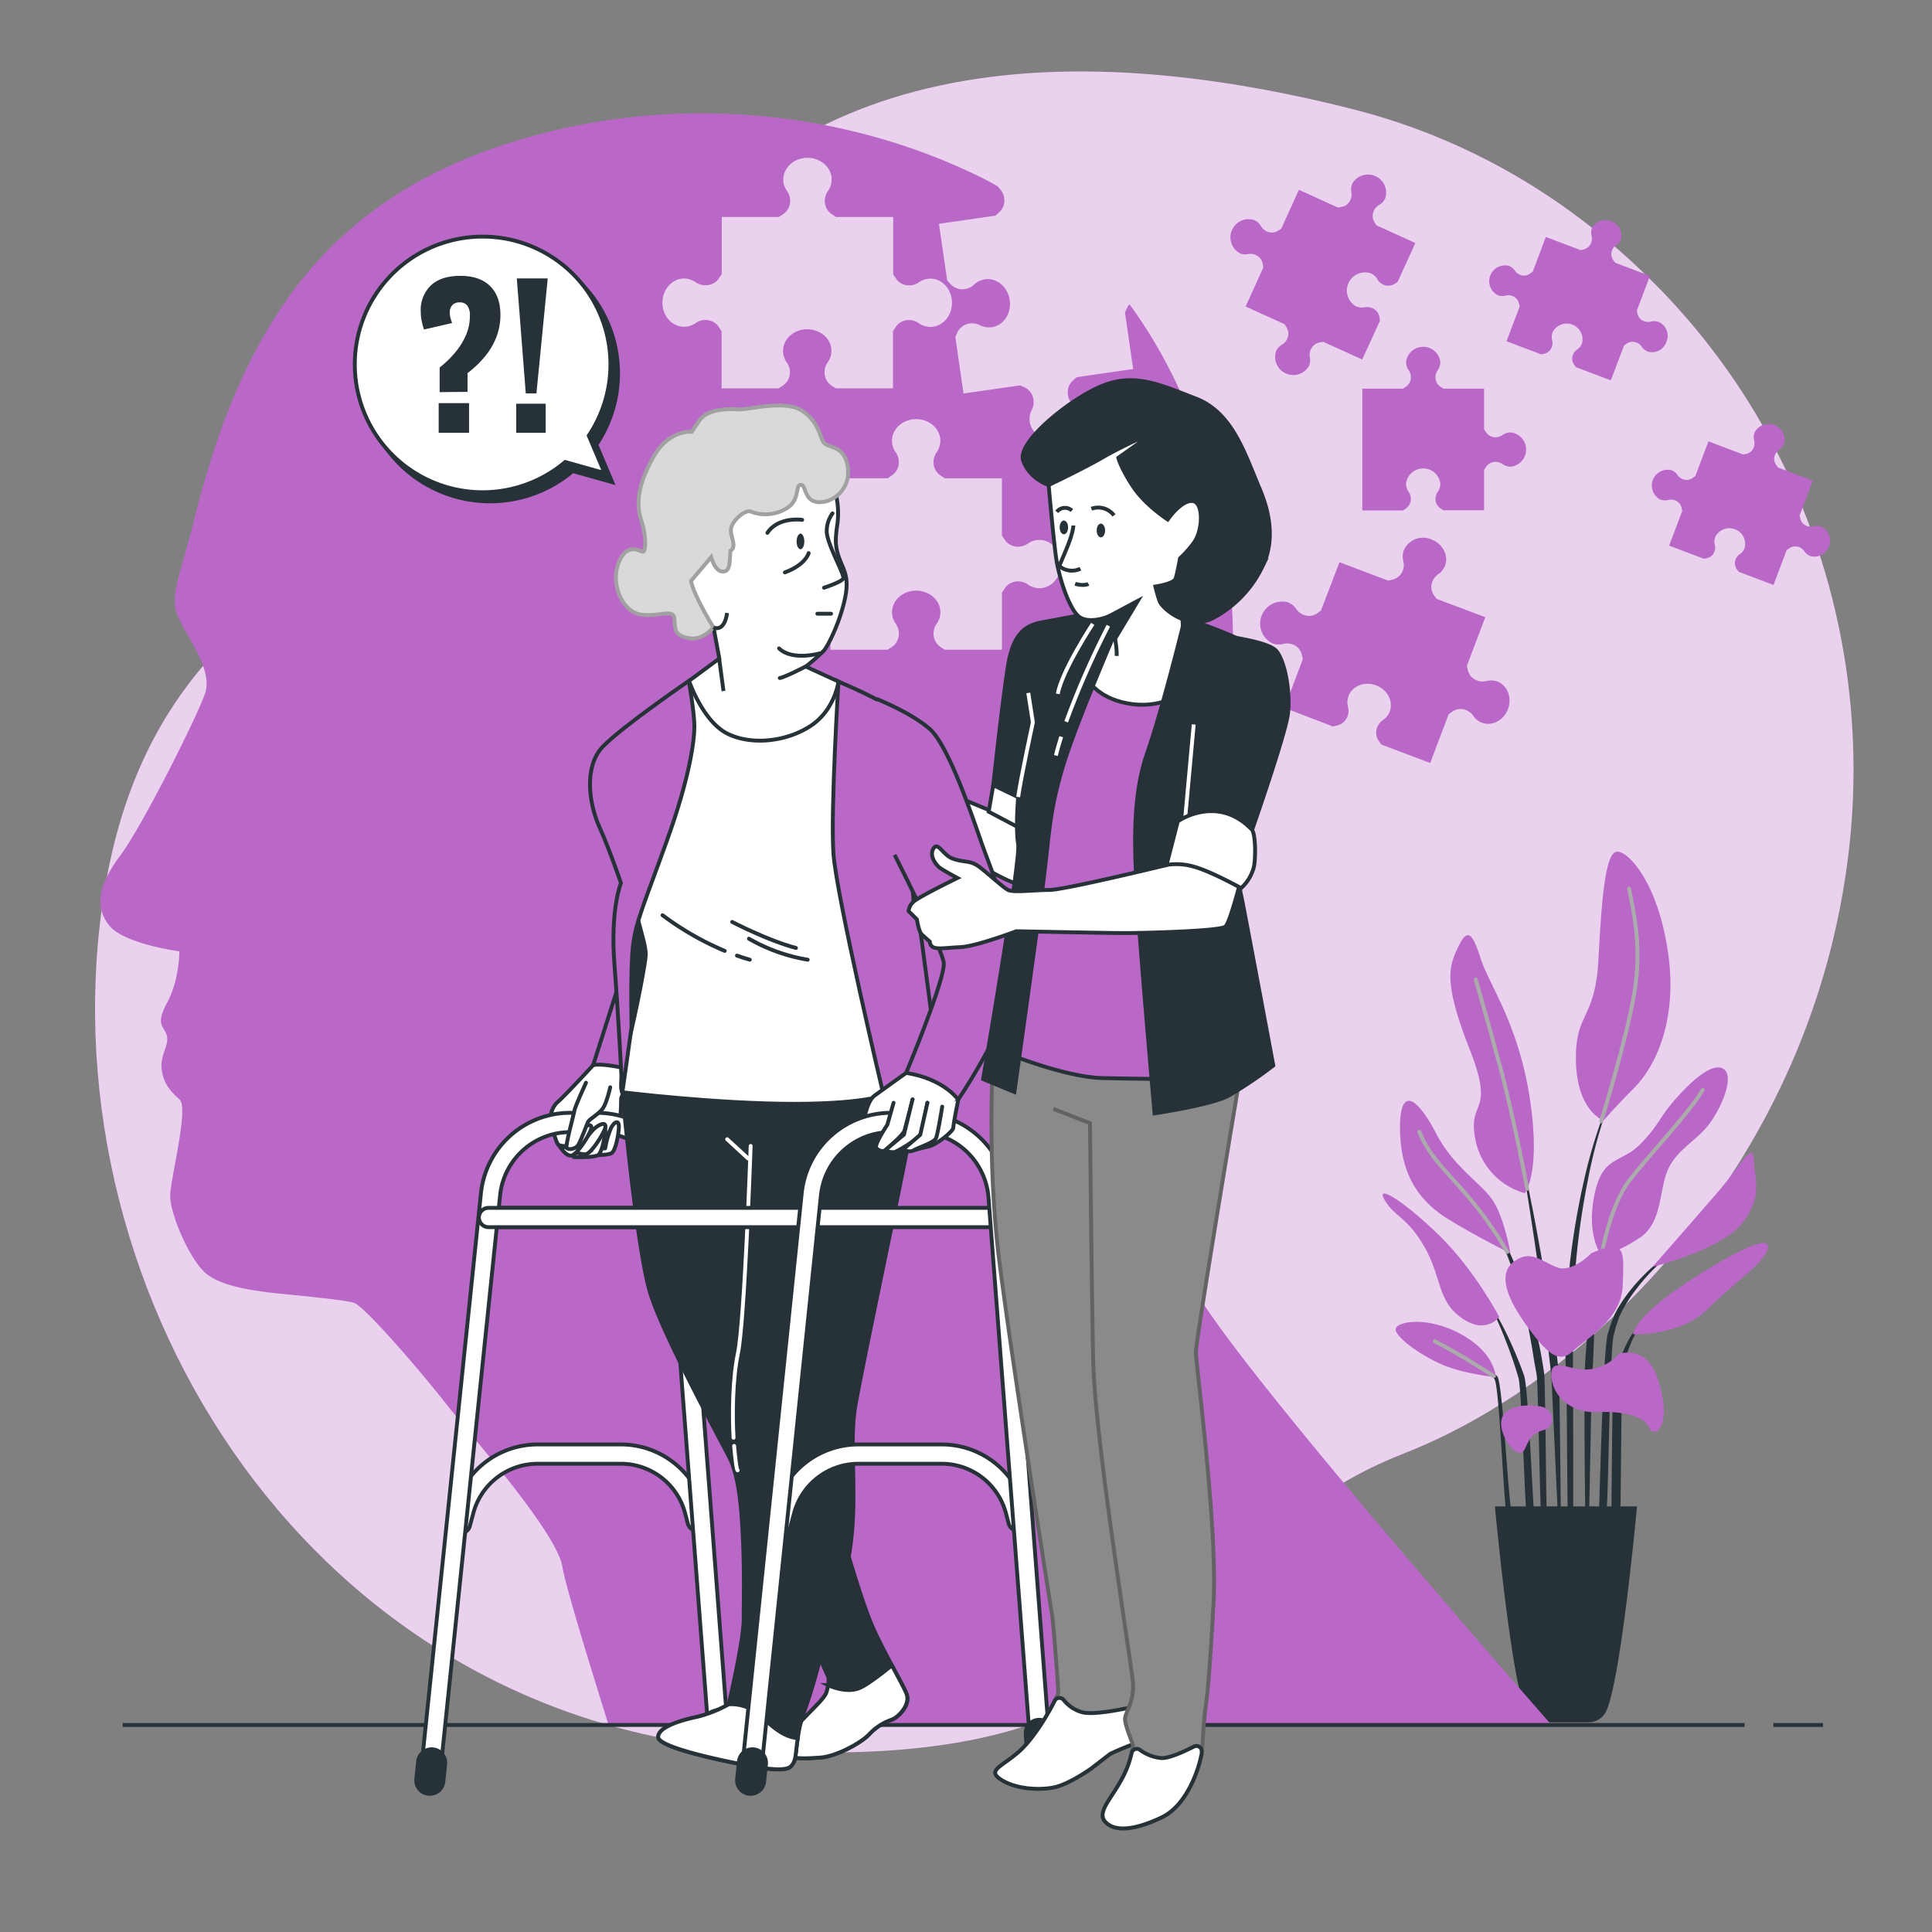 <svg xmlns="http://www.w3.org/2000/svg" viewBox="0 0 500 500"><rect x="0" y="0" width="500" height="500" fill="#808080" stroke="none"/><g id="freepik--background-simple--inject-4"><path d="M478.52,219.77c6.13-53.85-12.08-107.93-50.3-146.35-18.8-18.9-44.5-36.7-78.65-45.3C253.79,4,191.72,26.09,160.69,84.78S40.61,133.35,26.44,234.54,81.09,447,197.79,453.1s101.68-52,165.51-76.94C412.13,357.1,469.38,300.14,478.52,219.77Z" style="fill:#BA68C8"></path><path d="M478.52,219.77c6.13-53.85-12.08-107.93-50.3-146.35-18.8-18.9-44.5-36.7-78.65-45.3C253.79,4,191.72,26.09,160.69,84.78S40.61,133.35,26.44,234.54,81.09,447,197.79,453.1s101.68-52,165.51-76.94C412.13,357.1,469.38,300.14,478.52,219.77Z" style="fill:#fff;opacity:0.7"></path></g><g id="freepik--Plant--inject-4"><path d="M416.93,284h0a.09.09,0,0,0-.05-.12.1.1,0,0,0-.13.05A129.3,129.3,0,0,0,410,305.2a201.71,201.71,0,0,0-3.76,22.11l-.53,5.59c-.08.93-.18,1.86-.25,2.8l-.15,2.8c-.08,1.87-.2,3.74-.25,5.61l.05,5.62.06,2.81c.05.93.11,1.86.18,2.8.14,1.86.25,34.83.42,36.69.36,3.72.92,7.43,1.5,11.11a.1.1,0,0,0,.09.09.1.1,0,0,0,.1-.1h0c0-1.87-.09-3.73-.13-5.59s-.21-3.72-.19-5.58,0-34.81-.06-36.67l0-2.78,0-2.79,0-5.56.15-5.56.06-2.79c0-.92.11-1.85.16-2.78l.34-5.55a197.86,197.86,0,0,1,3.15-22.06A129.89,129.89,0,0,1,416.93,284Z" style="fill:#263238"></path><path d="M417.73,313.06a.11.11,0,0,0-.06-.13.11.11,0,0,0-.13.07,132.08,132.08,0,0,0-4,14.13,134.23,134.23,0,0,0-2.34,14.52c-.49,4.87-1,9.75-1.1,14.64s0,40.89.52,45.78a.09.09,0,0,0,.08.09.09.09,0,0,0,.11-.09c.57-4.87.91-40.83,1.25-45.69s.39-9.73.71-14.6a146.44,146.44,0,0,1,4.92-28.72Z" style="fill:#263238"></path><path d="M433.86,323.29a.11.11,0,0,0-.14,0,49.31,49.31,0,0,0-10.78,9.41,42.91,42.91,0,0,0-4.22,5.86l-.87,1.64-.67,1.7a15.23,15.23,0,0,0-.6,1.72c-.17.58-.37,1.16-.52,1.74-1.21,4.68-2,40.54-2.23,45.33a81.7,81.7,0,0,0,.53,14.33.11.11,0,0,0,.09.08.09.09,0,0,0,.11-.09l1.23-14.19c.49-4.69.79-40.5,1.79-45.08.13-.57.3-1.13.44-1.69a15.51,15.51,0,0,1,.5-1.68l.57-1.64.75-1.54a41.53,41.53,0,0,1,3.86-5.87,48.58,48.58,0,0,1,10.13-9.86h0A.1.1,0,0,0,433.86,323.29Z" style="fill:#263238"></path><path d="M426.05,341.52a15.6,15.6,0,0,0-4.9,5.9,34.66,34.66,0,0,0-2.75,7.22c-.19.62-.35,1.25-.48,1.87l-.45,1.89c-.22,1.27-.4,33.64-.47,34.93s-.06,2.57,0,3.85a33.08,33.08,0,0,0,.51,3.84.1.1,0,0,0,.08.07.09.09,0,0,0,.11-.07,33.74,33.74,0,0,0,.68-3.78c.2-1.24.4-2.49.55-3.73s.34-2.47.44-3.71.26-33.59.53-34.8a33.63,33.63,0,0,1,2.1-7.16,15.86,15.86,0,0,1,4.12-6.15h0a.12.12,0,0,0,0-.13A.1.1,0,0,0,426.05,341.52Z" style="fill:#263238"></path><path d="M403.43,355.73c-.53-6.3-1.57-12.53-2.55-18.76s-2.07-12.45-3.21-18.65-2.42-12.38-3.75-18.54a.12.12,0,0,0-.12-.08.1.1,0,0,0-.08.11c1.08,6.21,2.06,12.44,3,18.67s1.83,12.46,2.62,18.71,1.37,12.51,2.15,18.75l2.31,49.84a.09.09,0,0,0,.09.09.1.1,0,0,0,.1-.09c.07-1.58.08-3.16.12-4.75s-.07-3.16-.1-4.74C403.93,393.13,403.67,358.88,403.43,355.73Z" style="fill:#263238"></path><path d="M399.65,355.64c-.34-2.49-.79-5-1.27-7.45l-.88-3.67c-.29-1.23-.57-2.46-.93-3.67a103.38,103.38,0,0,0-4.81-14.32L391,324.8l-.84-1.7c-.53-1.14-1.17-2.23-1.79-3.33a27.75,27.75,0,0,0-4.54-6,.1.1,0,0,0-.14.14h0a27.85,27.85,0,0,1,4.16,6.17c.55,1.12,1.12,2.22,1.59,3.38l.74,1.71.66,1.75a104.17,104.17,0,0,1,4.2,14.33c.57,2.42.95,4.89,1.42,7.33l.59,3.69c.21,1.23.47,2.45.65,3.68.39,2.47.84,36,1.27,38.48s.84,4.94,1.36,7.41a.11.11,0,0,0,.09.08.09.09,0,0,0,.1-.1c0-2.52,0-5-.17-7.55S399.91,358.15,399.65,355.64Z" style="fill:#263238"></path><path d="M394.44,356c-1.17-3.3-2.52-6.54-4-9.71a87.74,87.74,0,0,0-5-9.19.11.11,0,0,0-.14,0,.11.11,0,0,0,0,.14,86.71,86.71,0,0,1,4.28,9.48c1.28,3.22,2.43,6.49,3.39,9.81s1.7,37.8,2.58,41.13,1.68,6.69,2.7,10.06a.11.11,0,0,0,.09.08.12.12,0,0,0,.11-.1,51.12,51.12,0,0,0-1-10.48C396.82,393.68,395.6,359.26,394.44,356Z" style="fill:#263238"></path><path d="M394.22,398.07a22.38,22.38,0,0,0-2.77-5.82c-1.14-1.82-2.45-34.65-4-36.11a19.16,19.16,0,0,0-2.57-1.93,10.47,10.47,0,0,0-2.91-1.32.11.11,0,0,0-.12.05.1.1,0,0,0,.05.13h0a14.48,14.48,0,0,1,4.82,3.75c1.37,1.52,2.46,34.37,3.37,36.19s1.45,3.81,2.28,5.67c.37,1,.73,1.92,1.16,2.87a21.68,21.68,0,0,0,1.26,2.91h0a.11.11,0,0,0,.09,0,.09.09,0,0,0,.1-.09,21.63,21.63,0,0,0-.12-3.22A30.79,30.79,0,0,0,394.22,398.07Z" style="fill:#263238"></path><path d="M394.61,308.79a17.92,17.92,0,0,1-12.7-13.49c-2.38-11.12,5.29-6.35-1.59-23.82S375,250.05,377.41,245s3.71-3.44,5.82,3.17,9.8,16.94,12.71,36.26S394.61,308.79,394.61,308.79Z" style="fill:#BA68C8"></path><path d="M415,290s-6.88-2.38-7.15-15.34,5-10.32,5.83-26.47,1.85-27.52,4.76-27.78,10.58,7.94,13.23,25.93-3.44,29.9-8.73,35.2S415,290,415,290Z" style="fill:#BA68C8"></path><path d="M390.91,324.4s-1.59-9.52-4.76-14-10.06-8.47-14.56-17.2-9.52-13-9.26-.53,5.82,18.79,12.7,23S390.91,324.4,390.91,324.4Z" style="fill:#BA68C8"></path><path d="M388,340.81s-6.35-12.17-15.61-21.17-16.68-13.49-14-9,5.82,4.24,10.32,12.18,3.18,13.76,9.53,18.26S388,340.81,388,340.81Z" style="fill:#BA68C8"></path><path d="M387.2,356.42c-.26-.79-.53-6.61-9.52-11.37s-17.47-2.92-16.41-.53,6.62,6.35,12.17,8.73S387.2,356.42,387.2,356.42Z" style="fill:#BA68C8"></path><path d="M414.46,324.93s-4-5-1.85-15.61,6.88-7.94,12.17-13.49,4.23-6.35,9.53-12.18,10.05-9,12.17-6.61-1.06,9.79-4.24,14-8.2,6.35-10.58,11.65-1.32,13.76-7.41,17.73S414.46,324.93,414.46,324.93Z" style="fill:#BA68C8"></path><path d="M427.69,327.85s9.53-10.85,16.41-18.79,9.52-14,9.79-8.74,2.38,9.53-3.18,16.41S427.69,327.85,427.69,327.85Z" style="fill:#BA68C8"></path><path d="M422.66,345.31s-.26-4.23,14.82-14,21.44-11.64,19.85-7.67-8.21,7.94-15.35,15.08S422.66,345.31,422.66,345.31Z" style="fill:#BA68C8"></path><path d="M395.24,307.66s-3.54-19-7.24-32.47-6.09-21.7-6.09-21.7" style="fill:none;stroke:#ababab;stroke-linecap:round;stroke-linejoin:round"></path><path d="M414.38,290.2s6.43-20.57,8.55-33-.27-21.7-1.33-27.25" style="fill:none;stroke:#ababab;stroke-linecap:round;stroke-linejoin:round"></path><path d="M390.07,324a99,99,0,0,0-9.75-13.89c-5.82-6.88-10.32-10.59-13-17.2" style="fill:none;stroke:#ababab;stroke-linecap:round;stroke-linejoin:round"></path><path d="M414.46,324.93s2.12-12.7,7.14-19.31,15.09-16.94,19.06-23.55" style="fill:none;stroke:#ababab;stroke-linecap:round;stroke-linejoin:round"></path><path d="M386.58,356.13s-8.9-5.79-15.25-9" style="fill:none;stroke:#ababab;stroke-linecap:round;stroke-linejoin:round"></path><path d="M411.1,445.73H399.45a5.11,5.11,0,0,1-4.72-3.14c-3.81-9.12-7.85-52.74-7.85-52.74h36.78s-4,43.62-7.85,52.74A5.1,5.1,0,0,1,411.1,445.73Z" style="fill:#263238"></path><path d="M411.92,324.26s-5,5.27-9,3.72-6.85-4.76-11.17-1.45-1.53,9.82,3.42,16.64,8.2,10,11.85,6.54,12.64-8.09,12.94-17.08S420.9,320.55,411.92,324.26Z" style="fill:#BA68C8"></path><path d="M419.05,350.29a12,12,0,0,1-7.13,4c-4.89,1-10.67-3.59-10.45,1.62s4.87,9.85,12,9.54,12.08,1.24,13.32,4,5,.31,3.41-8.06S425.55,349.06,419.05,350.29Z" style="fill:#BA68C8"></path><path d="M398,363.93a12.69,12.69,0,0,0-5.89.31c-3.4.93-4.33,3.41-3.09,6.82s4.33,6.51,5.57,4,1.55-4,5-5S402,363.93,398,363.93Z" style="fill:#BA68C8"></path></g><g id="freepik--puzzle-pieces--inject-4"><path d="M358,186.29a4,4,0,0,0-1.84,3.1,3.76,3.76,0,0,0,.63,2.32l.75,1,12.6,4.76,4.76-12.6,1-.74a3.62,3.62,0,0,1,2.31-.63,4,4,0,0,1,3.11,1.82,4.62,4.62,0,0,0,2.18,1.7c2.62,1,5.65-.57,6.76-3.5s-.12-6.14-2.74-7.13a4.74,4.74,0,0,0-2.76-.16,4.12,4.12,0,0,1-3.52-.68,3.71,3.71,0,0,1-1.33-2l-.28-1.23,4.76-12.6L371.81,155l-.73-1a3.7,3.7,0,0,1-.65-2.32,4,4,0,0,1,1.84-3.1,4.78,4.78,0,0,0,1.7-2.18c1-2.64-.58-5.68-3.52-6.79a5.43,5.43,0,0,0-7.13,2.76,4.63,4.63,0,0,0-.16,2.75,4.08,4.08,0,0,1-.67,3.54,3.92,3.92,0,0,1-2,1.33l-1.24.27-12.59-4.76L341.87,158l-1,.74a3.68,3.68,0,0,1-2.34.64,4.13,4.13,0,0,1-3.09-1.82,4.7,4.7,0,0,0-2.16-1.69,5.71,5.71,0,0,0-4,10.63,4.73,4.73,0,0,0,2.76.16,4,4,0,0,1,3.53.69,3.62,3.62,0,0,1,1.31,2l.29,1.24-4.76,12.6L344.93,188l1.25-.27a3.84,3.84,0,0,0,2-1.33,4,4,0,0,0,.66-3.53,4.75,4.75,0,0,1,.17-2.76c1-2.63,4.18-3.85,7.12-2.74s4.52,4.13,3.53,6.77A4.78,4.78,0,0,1,358,186.29Z" style="fill:#BA68C8"></path><path d="M431.27,88.42a3.86,3.86,0,0,0-2-5.09,3.32,3.32,0,0,0-2-.11,3,3,0,0,1-2.51-.49,2.65,2.65,0,0,1-.95-1.45l-.2-.88,3.4-9-9-3.4-.53-.73a2.65,2.65,0,0,1-.46-1.66,2.89,2.89,0,0,1,1.31-2.22,3.41,3.41,0,0,0,1.22-1.55A4.09,4.09,0,0,0,412,59a3.3,3.3,0,0,0-.12,2,2.91,2.91,0,0,1-.48,2.53,2.67,2.67,0,0,1-1.45,1l-.89.2-9-3.4-3.4,9-.75.52a2.49,2.49,0,0,1-1.67.46,2.92,2.92,0,0,1-2.21-1.3,3.36,3.36,0,0,0-1.54-1.21,4.09,4.09,0,0,0-2.87,7.6,3.4,3.4,0,0,0,2,.12,2.84,2.84,0,0,1,2.52.49,2.6,2.6,0,0,1,.94,1.43l.21.88-3.41,9,9,3.4.89-.2a2.74,2.74,0,0,0,1.45-1,2.89,2.89,0,0,0,.47-2.52,3.41,3.41,0,0,1,.12-2,4.09,4.09,0,0,1,7.61,2.88,3.34,3.34,0,0,1-1.22,1.55,2.92,2.92,0,0,0-1.31,2.22,2.66,2.66,0,0,0,.45,1.65l.54.74,9,3.4,3.41-9,.73-.53a2.58,2.58,0,0,1,1.65-.45,2.88,2.88,0,0,1,2.22,1.3,3.44,3.44,0,0,0,1.56,1.22A3.86,3.86,0,0,0,431.27,88.42Z" style="fill:#BA68C8"></path><path d="M320.68,65.49a3.8,3.8,0,0,0,2.24.28,3.39,3.39,0,0,1,2.87.74,3.18,3.18,0,0,1,1,1.74l.15,1-4.57,10.07,10.07,4.58.55.89a3,3,0,0,1,.4,2,3.4,3.4,0,0,1-1.66,2.44,3.77,3.77,0,0,0-1.5,1.68,4.7,4.7,0,0,0,8.5,3.87A3.92,3.92,0,0,0,339,92.5a3.3,3.3,0,0,1,.76-2.86,2.94,2.94,0,0,1,1.7-1l1-.18,10.08,4.58L357.14,83,357,82a3.2,3.2,0,0,0-1-1.73,3.35,3.35,0,0,0-2.86-.74,3.81,3.81,0,0,1-2.25-.28,4.7,4.7,0,0,1,3.87-8.51,3.76,3.76,0,0,1,1.69,1.51,3.33,3.33,0,0,0,2.45,1.67,3.11,3.11,0,0,0,1.93-.39l.88-.57,4.59-10.07-10.08-4.58-.55-.88a2.93,2.93,0,0,1-.39-1.93A3.3,3.3,0,0,1,357,53a3.85,3.85,0,0,0,1.51-1.7,4.7,4.7,0,0,0-8.5-3.86,3.9,3.9,0,0,0-.29,2.25,3.36,3.36,0,0,1-.74,2.85,3,3,0,0,1-1.74,1l-1,.16-10.08-4.58-4.58,10.08-.88.55a3.08,3.08,0,0,1-1.94.41,3.34,3.34,0,0,1-2.44-1.68,3.85,3.85,0,0,0-1.7-1.51,4.7,4.7,0,0,0-3.87,8.51Z" style="fill:#BA68C8"></path><path d="M363.88,93.7a3.64,3.64,0,0,0,.64,2.06,3.15,3.15,0,0,1,.48,2.75,3,3,0,0,1-1.11,1.54l-.84.54H352.56v31.52h10.49l.84-.54A3,3,0,0,0,365,130a3.18,3.18,0,0,0-.48-2.76,3.66,3.66,0,0,1-.64-2.06,4.47,4.47,0,0,1,8.88,0,3.72,3.72,0,0,1-.64,2.06,3.14,3.14,0,0,0-.49,2.77,3,3,0,0,0,1.1,1.52l.84.54h10.51V121.6l.54-.82a2.88,2.88,0,0,1,1.53-1.12,3.24,3.24,0,0,1,2.76.48,3.72,3.72,0,0,0,2.06.64,4.46,4.46,0,0,0,0-8.87,3.69,3.69,0,0,0-2.06.64,3.21,3.21,0,0,1-2.77.49,3,3,0,0,1-1.52-1.12l-.54-.82V100.59H373.57l-.84-.54a3,3,0,0,1-1.1-1.52,3.14,3.14,0,0,1,.49-2.77,3.72,3.72,0,0,0,.64-2.06,4.47,4.47,0,0,0-8.88,0Z" style="fill:#BA68C8"></path><path d="M471.41,136.32a3.41,3.41,0,0,0-2-.12,2.93,2.93,0,0,1-2.52-.48,2.68,2.68,0,0,1-.95-1.45l-.2-.88,3.41-9-9-3.4-.52-.73a2.68,2.68,0,0,1-.47-1.66,2.87,2.87,0,0,1,1.32-2.22,3.3,3.3,0,0,0,1.21-1.56,4.09,4.09,0,0,0-7.61-2.87,3.3,3.3,0,0,0-.11,2,3,3,0,0,1-.48,2.53,2.8,2.8,0,0,1-1.45.95l-.89.19-9-3.4-3.41,9-.74.52a2.6,2.6,0,0,1-1.67.46,3,3,0,0,1-2.21-1.3,3.28,3.28,0,0,0-1.55-1.21,4.09,4.09,0,0,0-2.87,7.6,3.49,3.49,0,0,0,2,.12,2.86,2.86,0,0,1,2.53.49,2.58,2.58,0,0,1,.93,1.43l.21.88-3.4,9,9,3.4.89-.19a2.72,2.72,0,0,0,1.45-.95,2.9,2.9,0,0,0,.48-2.52,3.33,3.33,0,0,1,.12-2,4.09,4.09,0,0,1,7.61,2.87,3.39,3.39,0,0,1-1.22,1.56,2.86,2.86,0,0,0-1.31,2.22,2.68,2.68,0,0,0,.45,1.65l.54.74,9,3.4,3.4-9,.73-.53a2.6,2.6,0,0,1,1.66-.45,2.89,2.89,0,0,1,2.22,1.3,3.34,3.34,0,0,0,1.56,1.22,4.09,4.09,0,0,0,2.87-7.6Z" style="fill:#BA68C8"></path></g><g id="freepik--Head--inject-4"><path d="M278.45,276.46c-.35-2.78,5.65-10.92,10.87-17.38,38.23-47.44,40.15-129.56,3-180.33a3.5,3.5,0,0,0-.59.85l-.59,1.26,2.12,14.64-14.65,2.12-1,.92a4,4,0,0,0-1.24,2.36,4.48,4.48,0,0,0,1.21,3.74,5.17,5.17,0,0,1,1.31,2.74c.44,3.05-2,5.93-5.39,6.43s-6.53-1.6-7-4.64a5.17,5.17,0,0,1,.48-3,4.42,4.42,0,0,0,.1-4,4,4,0,0,0-1.83-1.89L264,99.73l-14.64,2.11-2.12-14.65.59-1.27a4.24,4.24,0,0,1,1.9-1.84,4.4,4.4,0,0,1,3.95.13,5.22,5.22,0,0,0,3,.47c3.07-.44,5.13-3.57,4.64-7s-3.36-5.84-6.42-5.39a5.16,5.16,0,0,0-2.74,1.3,4.47,4.47,0,0,1-3.75,1.24,4.31,4.31,0,0,1-2.36-1.25l-.92-1L243,57.92l14.65-2.11,1-.94a4,4,0,0,0,1.23-2.32,4.41,4.41,0,0,0-1.22-3.77,6,6,0,0,1-.44-.56q-3-1.71-6.21-3.23c-36.62-17.42-79.89-20.38-118.62-8.49-49.93,15.33-71,49.27-83.17,98.07-3.81,15.26-6.67,20-3.81,25.75s8.58,13.36,6.68,19.08-16.22,34.35-21.95,42-6.68,13.36-2.86,18.13,18.13,6.68,18.13,6.68.07,7.32-3.19,13.36-.51,6.05,0,8.6-1.84,4.88-1.37,8.6,2.26,5.64,4.63,7.79S44.37,304.07,44.06,309s5.26,17.49,9.45,20.74,12.08,4.19,15.34,4.65,20,1.86,22.78,2.79,17.2,17.67,23.71,26,28.82,33.47,30.21,42.31c.71,4.51,6.48,23.46,11.94,40.9h244c-31.27-35.81-81.47-94-92.07-112.21C294.25,308.07,279.06,281.32,278.45,276.46ZM186,84.58A3.94,3.94,0,0,0,183.85,83a4.39,4.39,0,0,0-3.9.67,5.34,5.34,0,0,1-2.91.9c-3.09,0-5.6-2.79-5.6-6.23s2.51-6.26,5.6-6.26a5.23,5.23,0,0,1,2.89.9,4.49,4.49,0,0,0,3.88.67A3.92,3.92,0,0,0,186,72.11l.79-1.15V56.16h14.77l1.18-.77a4.17,4.17,0,0,0,1.57-2.15,4.48,4.48,0,0,0-.69-3.9,5.09,5.09,0,0,1-.9-2.88c0-3.1,2.8-5.61,6.25-5.61s6.26,2.51,6.26,5.61a5.21,5.21,0,0,1-.91,2.9,4.44,4.44,0,0,0-.68,3.9,4,4,0,0,0,1.57,2.13l1.15.77h14.8V71l.77,1.15A4,4,0,0,0,234,73.68a4.49,4.49,0,0,0,3.88-.67,5.23,5.23,0,0,1,2.9-.9c3.08,0,5.59,2.79,5.59,6.26s-2.51,6.23-5.59,6.23a5.18,5.18,0,0,1-2.9-.9A4.41,4.41,0,0,0,234,83a3.91,3.91,0,0,0-2.13,1.55l-.77,1.15v14.8h-14.8l-1.17-.76a4.14,4.14,0,0,1-1.55-2.14,4.45,4.45,0,0,1,.68-3.9,5.16,5.16,0,0,0,.91-2.9c0-3.1-2.81-5.59-6.26-5.59s-6.25,2.49-6.25,5.59a5.16,5.16,0,0,0,.9,2.9,4.44,4.44,0,0,1,.69,3.88,4.2,4.2,0,0,1-1.57,2.16l-1.18.76H186.75V85.73Zm83,67.64a5.16,5.16,0,0,1-2.9-.91,4.43,4.43,0,0,0-3.9-.66,3.91,3.91,0,0,0-2.13,1.55l-.77,1.15v14.8h-14.8l-1.17-.76a4.14,4.14,0,0,1-1.55-2.14,4.43,4.43,0,0,1,.69-3.9,5.23,5.23,0,0,0,.9-2.9c0-3.1-2.81-5.59-6.26-5.59s-6.25,2.49-6.25,5.59a5.23,5.23,0,0,0,.9,2.9,4.44,4.44,0,0,1,.69,3.88,4.2,4.2,0,0,1-1.57,2.16l-1.17.76H214.92v-14.8l-.79-1.15a3.94,3.94,0,0,0-2.11-1.55,4.41,4.41,0,0,0-3.9.66,5.26,5.26,0,0,1-2.9.91c-3.1,0-5.61-2.79-5.61-6.24s2.51-6.25,5.61-6.25a5.14,5.14,0,0,1,2.88.9,4.49,4.49,0,0,0,3.88.67,4,4,0,0,0,2.15-1.57l.79-1.16V123.78H229.7l1.17-.77a4.17,4.17,0,0,0,1.57-2.15,4.48,4.48,0,0,0-.69-3.9,5.18,5.18,0,0,1-.9-2.89c0-3.09,2.81-5.6,6.25-5.6s6.26,2.51,6.26,5.6a5.23,5.23,0,0,1-.9,2.9,4.44,4.44,0,0,0-.69,3.91,4,4,0,0,0,1.57,2.13l1.15.77h14.8v14.79l.77,1.16a4,4,0,0,0,2.15,1.57,4.48,4.48,0,0,0,3.88-.67,5.2,5.2,0,0,1,2.9-.9c3.08,0,5.59,2.78,5.59,6.25S272.07,152.22,269,152.22Z" style="fill:#BA68C8"></path></g><g id="freepik--Floor--inject-4"><line x1="458.93" y1="446.42" x2="471.8" y2="446.42" style="fill:none;stroke:#263238;stroke-miterlimit:10"></line><line x1="31.73" y1="446.42" x2="451.5" y2="446.42" style="fill:none;stroke:#263238;stroke-miterlimit:10"></line></g><g id="freepik--Characters--inject-4"><path d="M257.54,210.31s-24.78-10.25-26.93-11.44-4.29-5.72-5.24-6.67-2.62-.48-6.43-1.19-6.2-3.58-6.67-1.43.95,2.85,2.14,3.33,3.57,1.67,3.57,1.67l.24,1.67a90.88,90.88,0,0,1-10.72,1.43c-3.1,0-5.24,1.19-4.77,2.62s2.86.71,2.86.71l5.72-.24s-9.05,2.39-9.29,3.58,1.43,2.14,2.14,1.91,4.53-1.43,4.53-1.43l2.38-.48s-4.52,2.62-4.28,4.29,2.85.47,2.85.47l2.63-2.62,3.81-.71L212,209.83s.47,1.43,1.67,1.19,2.86-2.38,2.86-2.38l3.09-.72a9.19,9.19,0,0,0,2.62,0c.72-.24,4.53-1.43,4.53-1.43s23.11,16.68,26,17.4,10.25,6.43,14.3,5,0-12.39,0-13.58S257.54,210.31,257.54,210.31Z" style="fill:#fff;stroke:#263238;stroke-miterlimit:10"></path><path d="M218.38,398.45s4.53,16,7.46,22.62,7.69,14.57,8.78,17.3-1.86,5.85-3.73,6.65a14.43,14.43,0,0,0-5.85,3.73c-1.86,2.13-8.52,5.85-12.78,6.12s-10.91.8-9.31-3.46,10.11-10.91,10.91-13.31a9,9,0,0,0,.53-4l-6.65-14.9Z" style="fill:#263238;stroke:#263238;stroke-miterlimit:10"></path><path d="M230.81,431c-2.61,2.12-6.15,4.85-8.17,5.78-3.46,1.6-8-.53-8-.53l-.32-.16a10.9,10.9,0,0,1-.48,2c-.8,2.4-9.31,9-10.91,13.31s5.06,3.73,9.31,3.46,10.92-4,12.78-6.12a14.43,14.43,0,0,1,5.85-3.73c1.87-.8,4.79-4,3.73-6.65C234.06,437,232.55,434.23,230.81,431Z" style="fill:#fff;stroke:#263238;stroke-miterlimit:10"></path><path d="M160.57,253.47l-7.07,22.2s8.24,1.18,10.77,3.87c0,0,4.37-13.62,5.21-18.67S165.28,249.77,160.57,253.47Z" style="fill:#BA68C8;stroke:#263238;stroke-miterlimit:10"></path><path d="M153.5,275.67s-8.07,8.75-9.25,9.59a5.72,5.72,0,0,0-1.68,4.88c.34,1.51,1.35,6.05,2.19,6.39s12.44-.84,13.45-1.69,2.19-4.87,2.36-6.39.17-4.2.17-4.2l2.85-7.4S155.86,275,153.5,275.67Z" style="fill:#fff;stroke:#263238;stroke-miterlimit:10"></path><path d="M174.87,317.59H126.44a2.5,2.5,0,0,1,0-5h48.43a2.5,2.5,0,0,1,0,5Z" style="fill:#fff;stroke:#263238;stroke-miterlimit:10"></path><path d="M119.18,396.81a2.43,2.43,0,0,1-.65-.09,2.5,2.5,0,0,1-1.77-3.06l.92-3.42a22.24,22.24,0,0,1,21.43-16.42h21.58a22.19,22.19,0,0,1,21.47,16.6l.67,2.57a2.5,2.5,0,1,1-4.84,1.25l-.67-2.56a17.19,17.19,0,0,0-16.63-12.86H139.11a17.22,17.22,0,0,0-16.6,12.72l-.92,3.42A2.51,2.51,0,0,1,119.18,396.81Z" style="fill:#fff;stroke:#263238;stroke-miterlimit:10"></path><path d="M111.69,458.71l-.26,0A2.5,2.5,0,0,1,109.2,456l15.27-147.23A23.2,23.2,0,0,1,147.75,288h6.69a23.35,23.35,0,0,1,23.34,21.31l10.62,139.1a2.5,2.5,0,1,1-5,.38l-10.63-139.1A18.32,18.32,0,0,0,154.44,293h-6.69a18.22,18.22,0,0,0-18.31,16.21L114.18,456.47A2.51,2.51,0,0,1,111.69,458.71Z" style="fill:#fff;stroke:#263238;stroke-miterlimit:10"></path><path d="M111.23,464.23l-.37,0a3.5,3.5,0,0,1-3.12-3.84l.47-4.52a3.5,3.5,0,0,1,7,.72l-.47,4.52A3.49,3.49,0,0,1,111.23,464.23Z" style="fill:#263238;stroke:#263238;stroke-miterlimit:10"></path><path d="M186.64,454.17a2.21,2.21,0,0,1-.37,0,3.49,3.49,0,0,1-3.71-3.27l-.28-4.54a3.5,3.5,0,1,1,7-.43l.29,4.53A3.5,3.5,0,0,1,186.64,454.17Z" style="fill:#263238;stroke:#263238;stroke-miterlimit:10"></path><path d="M152,298.91s5.22.25,6.34-.53,2-6.1,1.79-7.3-1.22-.62-2,.84a23.71,23.71,0,0,0-1.51,5.27l-1.73.07" style="fill:#fff;stroke:#263238;stroke-linecap:round;stroke-linejoin:round"></path><path d="M148.49,299.44s5.23.24,6.34-.54,2-6.09,1.79-7.3-1.21-.62-2.05.85a23.52,23.52,0,0,0-1.51,5.26l-1.73.07" style="fill:#fff;stroke:#263238;stroke-linecap:round;stroke-linejoin:round"></path><path d="M144.76,296.53s5.38,2.52,6.89,2.18,4.71-5.55,5-6.89-1-1.18-2.52,0-3.87,4.87-3.87,4.87l-1.85-.67" style="fill:#fff;stroke:#263238;stroke-linecap:round;stroke-linejoin:round"></path><path d="M144.76,296.53s1.68,2.86,3.19,2.52,4.71-5.55,5.05-6.9-1-1.17-2.52,0-3.87,4.88-3.87,4.88l-1.85-.67" style="fill:#fff;stroke:#263238;stroke-linecap:round;stroke-linejoin:round"></path><path d="M151.65,280.21s-2.86,6.23-3,7.23-2.36,8.92-2,9.59,2.18.34,2.86-.5,2.35-5.55,2.69-6.23,2.86-2,3.87-3.53,1.85-5.38,1.85-5.38" style="fill:#fff;stroke:#263238;stroke-linecap:round;stroke-linejoin:round"></path><path d="M161.07,282.72s3.64,39.91,7.12,51.63,20.4,42.13,21.06,43.86,2.17,5.43,2.82,16.29.39,19.18.39,24.61-3.87,22-3.87,22a32.6,32.6,0,0,1-8.25,3.26c-4.12.87-10,2.61-10,5.21s15.63,5.86,21.06,6.95,11.72,2.17,13.24.65,1.09-3,2-8.47,1.92-5.64,5-17.15,6.8-18.66,8.54-32.13-.52-26,1.22-35.78,8-39.54,11.52-56.91,3.69-18.46,1.95-29.31l-72.89-1.88Z" style="fill:#263238;stroke:#263238;stroke-miterlimit:10"></path><path d="M189.84,372.09c-.33-6-.27-15.08,1.14-21.89,1.73-8.29,3.29-53.63,3.29-53.63" style="fill:none;stroke:#fff;stroke-linecap:round;stroke-linejoin:round"></path><path d="M190.91,380.52c-.24.3-.69-3.62-.92-6.32" style="fill:none;stroke:#fff;stroke-linecap:round;stroke-linejoin:round"></path><line x1="193.62" y1="299.83" x2="188.19" y2="294.83" style="fill:none;stroke:#fff;stroke-linecap:round;stroke-linejoin:round"></line><path d="M204.66,457.14c1.41-1.41,1.14-2.82,1.79-7.33-4.41-.29-7.82-4.35-10.42-6.44a11.1,11.1,0,0,0-7.44-2.3,32.6,32.6,0,0,1-8.25,3.26c-4.12.87-10,2.61-10,5.21s15.63,5.86,21.06,6.95S203.14,458.66,204.66,457.14Z" style="fill:#fff;stroke:#263238;stroke-miterlimit:10"></path><path d="M165.61,227.74s4.12,13,3.9,18.46-7.16,25-7.16,25a138,138,0,0,1-1.3-20C161.05,239.25,165.61,227.74,165.61,227.74Z" style="fill:#263238;stroke:#263238;stroke-miterlimit:10"></path><path d="M180.59,174.76l-5.21,4.78s1.73,15.2-1.52,26.92-10.21,26.27-8.9,31,2.17,7.82,2.17,9.55-2.17,13.47-4.78,24.1-1.28,11.56-1.28,11.56,24.3,3,44.49,3,25-2.82,25-2.82-8.9-53.41-8.9-69.26S217,176.4,217,176.4l-10.74-4.68S193,165,180.59,174.76Z" style="fill:#fff;stroke:#263238;stroke-miterlimit:10"></path><path d="M190.73,247.31c1.09.39,2.19.74,3.32,1.06" style="fill:none;stroke:#263238;stroke-linecap:round;stroke-linejoin:round"></path><path d="M171.47,236.86a76.14,76.14,0,0,0,16.09,9.23" style="fill:none;stroke:#263238;stroke-linecap:round;stroke-linejoin:round"></path><path d="M193.83,242.94a45.22,45.22,0,0,0,15.2,5.43" style="fill:none;stroke:#263238;stroke-linecap:round;stroke-linejoin:round"></path><path d="M189.49,238.6s9.12,4.77,16.5,6.73" style="fill:none;stroke:#263238;stroke-linecap:round;stroke-linejoin:round"></path><path d="M216.2,127.44a21.47,21.47,0,0,1,.56,7.85c-.56,3.92-.75,5.79.37,9s2.81,4.85,1.5,10.83-4.3,12-5.42,13.27a50.8,50.8,0,0,1-4.67,4.11L217,176.4s-.94,7.28-7.1,11.39-15.33,5.24-21.68,2.06-9.9-13.64-9.9-13.64l7.84-5.79-1.49-8L176,151l8.79-9.34s1.68-6.91,10.09-12.89,13.26-5.8,16.07-5.42S216.2,127.44,216.2,127.44Z" style="fill:#fff;stroke:#263238;stroke-miterlimit:10"></path><path d="M215.45,132.86a7.8,7.8,0,0,0-1.49,4.48c-.19,3,4.67,11.4,4.29,12.34s-5,2.42-5,2.42" style="fill:none;stroke:#263238;stroke-linecap:round;stroke-linejoin:round"></path><line x1="211.53" y1="158.83" x2="215.08" y2="158.83" style="fill:none;stroke:#263238;stroke-linecap:round;stroke-linejoin:round"></line><path d="M207.6,134.54s-6.16-.93-9,3.36" style="fill:none;stroke:#263238;stroke-linecap:round;stroke-linejoin:round"></path><path d="M209.28,143.14s-.74,3-6.16,5" style="fill:none;stroke:#263238;stroke-linecap:round;stroke-linejoin:round"></path><path d="M208.16,140.15c0,1.13-.46,2-1,2s-1-.92-1-2,.46-2.06,1-2.06S208.16,139,208.16,140.15Z" style="fill:#263238"></path><path d="M219.38,120.71c-.94-5.6-5-4.67-6.17-6.16s-1.12-5.24-5.61-8.23-14-.18-16.44-.37-8-.19-10.09,2.8l-2.06,3s-5.79-.56-9.71,6.17-4.86,12.14-3.37,16.63,1.12,8,.56,8.22-4.11-2.8-6.35,2.8.93,12.71,5.61,13.46,8.59-1.68,8.78,1.12,0,4.3,3.74,5,6.35-2.8,6.35-2.8-5.05-8.22-5.79-12l5.23-6.16s.93,3.73,3,3.73,1.68-2.61,2-5.42c1.87-1.12-.37-3.92.19-6s3.74-4.67,5.05-4.11a10.43,10.43,0,0,0,8.78-.56c4.11-2,2.61-6.16,4.11-6.35s.75,4.3,4.67,4.48S220.31,126.32,219.38,120.71Z" style="fill:#d9d9d9;stroke:#a1a1a1;stroke-miterlimit:10"></path><path d="M184.62,162.38s2.8,1.5,3.55-3.74" style="fill:#fff;stroke:#263238;stroke-miterlimit:10"></path><path d="M212.09,169.11s-7.1,2-10.47-1.31" style="fill:none;stroke:#263238;stroke-linecap:round;stroke-linejoin:round"></path><line x1="186.11" y1="170.42" x2="187.24" y2="178.83" style="fill:#fff;stroke:#263238;stroke-miterlimit:10"></line><path d="M208.54,172.47s-5.42,2.81-6.73,3" style="fill:none;stroke:#263238;stroke-linecap:round;stroke-linejoin:round"></path><path d="M178.27,176.21s-17.2,11.77-22.24,17-3.55,14.95-.93,20.75,5.6,14.57,5.6,14.57-2.8,6.73-1.68,21.12,2,32.32,2,33.07,2.43-17,2.43-17-.37-15,.38-21.12,2.8-10.46,8.78-27.09,7.1-26,7.1-29.53S178.27,176.21,178.27,176.21Z" style="fill:#BA68C8;stroke:#263238;stroke-miterlimit:10"></path><path d="M217,176.4s-2.06,33.44-1.31,44.47,13.08,63,13.08,63h15.13s-4.11-30.83-5.23-39.43-2.24-11-2.24-11-.93-13.46-.56-29.15-.94-16.82-3.74-19.81S217,176.4,217,176.4Z" style="fill:#BA68C8;stroke:#263238;stroke-miterlimit:10"></path><path d="M231.52,221.24s12.15,23.92,12.71,27.85-9.72,28.58-9.72,28.58a85.82,85.82,0,0,1,8.22,3.37,42.45,42.45,0,0,1,5.23,3.55s14.21-20.74,14.58-32.51-6.17-27.29-8.41-33.64-8.59-25.6-13.64-29.9-13.64-7.66-13.64-7.66" style="fill:#BA68C8;stroke:#263238;stroke-miterlimit:10"></path><path d="M234.51,277.67s-6,4.28-8.2,5.89-3,7.9-3.46,9-2.47,2.84-1.24,3.21,4.08-1.48,5.19-3.33,1.24-2,1.48-2.47,2.72-1,3.34-1,5.56,2.1,8.89,1.85,7.45-6.25,7.45-6.25S244.32,279.2,234.51,277.67Z" style="fill:#fff;stroke:#263238;stroke-linecap:round;stroke-linejoin:round"></path><path d="M257.9,317.59H209.47a2.5,2.5,0,1,1,0-5H257.9a2.5,2.5,0,0,1,0,5Z" style="fill:#fff;stroke:#263238;stroke-miterlimit:10"></path><path d="M202.21,396.81a2.51,2.51,0,0,1-2.42-3.15l.92-3.42a22.22,22.22,0,0,1,21.43-16.42h21.58a22.19,22.19,0,0,1,21.47,16.6l.67,2.57a2.5,2.5,0,1,1-4.84,1.25l-.67-2.56a17.19,17.19,0,0,0-16.63-12.86H222.14a17.22,17.22,0,0,0-16.6,12.72l-.92,3.42A2.51,2.51,0,0,1,202.21,396.81Z" style="fill:#fff;stroke:#263238;stroke-miterlimit:10"></path><path d="M207.8,317.59H126.44a2.5,2.5,0,0,1,0-5H207.8a2.5,2.5,0,0,1,0,5Z" style="fill:#fff;stroke:#263238;stroke-miterlimit:10"></path><path d="M194.72,458.71l-.26,0a2.49,2.49,0,0,1-2.23-2.74l15.26-147.23A23.2,23.2,0,0,1,230.77,288h6.7a23.37,23.37,0,0,1,23.34,21.31l10.62,139.1a2.5,2.5,0,1,1-5,.38l-10.63-139.1A18.32,18.32,0,0,0,237.47,293h-6.7a18.2,18.2,0,0,0-18.3,16.21L197.2,456.47A2.5,2.5,0,0,1,194.72,458.71Z" style="fill:#fff;stroke:#263238;stroke-miterlimit:10"></path><path d="M194.25,464.23l-.36,0a3.49,3.49,0,0,1-3.12-3.84l.46-4.52a3.5,3.5,0,0,1,7,.72l-.47,4.52A3.51,3.51,0,0,1,194.25,464.23Z" style="fill:#263238;stroke:#263238;stroke-miterlimit:10"></path><path d="M231.25,285.41l-1.61,5.68s-3.58,5.31-2.84,6.05,1.85,1,2.35.5,4.57-3.83,4.94-5.07,2.1-8,2.1-8" style="fill:#fff;stroke:#263238;stroke-linecap:round;stroke-linejoin:round"></path><path d="M240,285.41s-1.36,7.16-1.86,8.27-5.55,4.08-6.54,4.45a3.65,3.65,0,0,1-2.47-.49l4.81-4,2.23-9.14" style="fill:#fff;stroke:#263238;stroke-linecap:round;stroke-linejoin:round"></path><path d="M248,284.59s-1.28,6.25-1.28,7.24-4.44,4.45-6.17,4.82-3.95,1-3.95,1,3.7-2.6,4.32-4,.74-6.05.74-6.05" style="fill:#fff;stroke:#263238;stroke-linecap:round;stroke-linejoin:round"></path><path d="M243.84,286.4s-1.11,7-1.6,8.15-4.08,2.22-5.68,3.09a2.3,2.3,0,0,1-2.72-.25l4.32-3.71,1.86-8.27" style="fill:#fff;stroke:#263238;stroke-linecap:round;stroke-linejoin:round"></path><path d="M269.31,457.09a3.49,3.49,0,0,1-3.48-3.23l-.38-5a3.5,3.5,0,1,1,7-.53l.38,5a3.5,3.5,0,0,1-3.23,3.75Z" style="fill:#263238;stroke:#263238;stroke-miterlimit:10"></path><polygon points="257.06 203.16 255.87 210.07 264.45 214.59 265.88 205.3 257.06 203.16" style="fill:#fff;stroke:#263238;stroke-miterlimit:10"></polygon><path d="M257,273.8s-1.65,26.77,1.64,52.71,13.18,88.71,13.59,91.18,1.65,18.95,1.65,20.18S268.5,449,264,453.11s-8.65,4.94-4.94,7.41,9.85,2.86,13.78,2.05,9.69-4.93,9.69-4.93l4.74-3.66.25-.16c.66-.3,3.54-1.63,5.71-2.36,2.47-.82,2.89-4.94,2.47-10.29-.39-5.13-3.81-20.09-4.09-21.33a1,1,0,0,1,0-.17c-.21-2.28-4.48-59.06-2.88-78.75C290.32,320.74,292,294,292,294h13.59c3.29,0,11.53-5.36,11.53-5.36L318.32,275s-23.06,1.23-34.59-1.24-25.94-6.59-25.94-6.59Z" style="fill:#8a8a8a;stroke:#636363;stroke-miterlimit:10"></path><path d="M280.18,443.16a9.32,9.32,0,0,1-4.95-3.26,1.38,1.38,0,0,0-2.29.29c-1.71,3.5-5.58,9.83-9,12.92-4.53,4.12-8.65,4.94-4.94,7.41s9.85,2.86,13.78,2.05,9.69-4.93,9.69-4.93l4.74-3.66.25-.16c.66-.3,3.54-1.63,5.71-2.36s2.78-4.1,2.58-8.63a1.38,1.38,0,0,0-1.69-1.28C290.81,442.31,283.34,443.87,280.18,443.16Z" style="fill:#fff;stroke:#263238;stroke-miterlimit:10"></path><path d="M321.62,274.21s-12.12,72.4-12.12,75.69,5.59,44.81,4.58,64.62c-.22,4.13-1.11,20.47-1.93,26.23s-.83,11.12-1.24,13.59-3.29,12.77-10.29,16.06-11.95,3.71-14.42,1.24,1.24-5.77,4.12-11.12a22.66,22.66,0,0,0,2.87-8.71,1.45,1.45,0,0,0-.1-.62c-.43-1.06-1.94-4.9-1.94-6.32,0-1.64,2.47-4.53,2.05-9.47s-9.88-63.18-10.29-83.36-.82-61.36-.82-61.36l-9.47-3.7" style="fill:#8a8a8a;stroke:#636363;stroke-miterlimit:10"></path><path d="M282.32,170.27s-12.39,27.65-12.15,35.51-9.92,66.73-9.92,66.73,15.4,6.25,24.93,6.49,17.4.23,17.4.23-1.91-61.54-.24-72.5S309,171.94,309,171.94Z" style="fill:#BA68C8;stroke:#263238;stroke-miterlimit:10"></path><path d="M281.61,176s2.38,4.53,10,6,12.4-1.67,12.4-1.67l4.52-20-14.06-4.77-7.56,4Z" style="fill:#fff;stroke:#263238;stroke-miterlimit:10"></path><path d="M287.8,157.65S274,160.27,269.93,161s-7.62,2.38-9.05,11.2-3.82,31-3.82,31l6.44,3.1s-.72,8.1,0,12.15-9.07,60.82-9.07,60.82l8.1,3.34s5.73-40.81,7.4-53.68,1.43-17.63,4.77-29.31,14.29-36.69,14.53-37.41,1.67-5.24,1.67-5.24Z" style="fill:#263238;stroke:#263238;stroke-miterlimit:10"></path><path d="M266.12,179.33l1.19,7.62s-3.1,14.3-3.81,19.31" style="fill:none;stroke:#fff;stroke-miterlimit:10"></path><path d="M274.64,190.66c-.52,1.66-1,3.29-1.37,4.87" style="fill:none;stroke:#fff;stroke-miterlimit:10"></path><path d="M286.85,161.93a217.69,217.69,0,0,0-10.92,24.87" style="fill:none;stroke:#fff;stroke-miterlimit:10"></path><path d="M282.8,161.46s-7.87,11.91-9.06,18.11" style="fill:none;stroke:#fff;stroke-miterlimit:10"></path><path d="M289,169.76c.11-4.7-2.08-10.23-2.08-10.23s-5.47,2.28-8-.23-4.79-10-5.48-14.15-2.05-19.62-2.05-19.62l0-3.73s32.48-15.83,34.08-14.23-11,9.76-11,10.44,5.62,14.92,7.68,13.43,7.81-7.46,9.41-2.3.46,13.89-1.37,15.72-3.56,3.1-4.25,5.86a12.1,12.1,0,0,1-1.26,3.55s2.18,4.13,1.15,13.08" style="fill:#fff;stroke:#263238;stroke-miterlimit:10"></path><polygon points="286.91 159.53 294.47 155.5 288.75 165.03 286.91 159.53" style="fill:#263238;stroke:#263238;stroke-miterlimit:10"></polygon><path d="M277.79,136s0,1.82-1.83,6.16l-1.82,4.33a5.06,5.06,0,0,0,5.47.69" style="fill:none;stroke:#263238;stroke-miterlimit:10"></path><path d="M278.24,151.09s2.28.68,3.43,0" style="fill:none;stroke:#263238;stroke-miterlimit:10"></path><path d="M286,137.29c0,1-.49,1.78-1.09,1.78s-1.09-.8-1.09-1.78.49-1.78,1.09-1.78S286,136.31,286,137.29Z" style="fill:#263238"></path><path d="M276.42,136.49c0,1-.48,1.78-1.09,1.78s-1.09-.8-1.09-1.78.49-1.78,1.09-1.78S276.42,135.51,276.42,136.49Z" style="fill:#263238"></path><path d="M282.45,131.67a5.13,5.13,0,0,1,5.85,1.72" style="fill:none;stroke:#263238;stroke-miterlimit:10"></path><path d="M277.4,132.13a2.65,2.65,0,0,0-3.9.34" style="fill:none;stroke:#263238;stroke-miterlimit:10"></path><path d="M298.78,111.84A126.73,126.73,0,0,0,286,118c-4.56,2.74-14.6,7.53-14.6,7.53s-5-1.6-6.62-6.39,12.55-16.2,20.76-19.39,14.61-.23,24,3.42,12.55,14.15,16.43,23.27,3,15.75.68,20.31A29.46,29.46,0,0,1,313.84,160c-6.39,3.2-13-2.51-13.69-4.33a32.46,32.46,0,0,1-1.14-3.88s4.79-.68,5.24-2.05,1.14-5.25,1.14-5.25a28.62,28.62,0,0,0,3.65-4.11c2.29-3.19,2.51-10.49-.45-10.72s-6.39,4.79-6.39,4.79-5.7-3.65-8.9-8.44-3.88-7.53-3.88-7.53Z" style="fill:#263238;stroke:#263238;stroke-miterlimit:10"></path><path d="M306.63,160s-5.48,22.64-9.77,35-3.1,27.4-2.39,39.79,4.33,53.35,4.33,53.35,14.53-2.15,19.06-4.53a110,110,0,0,0,11.67-7.86s-8.09-43.37-8.33-44.08-.95-6.67-.95-6.67,10.2-51,7.58-55S306.63,160,306.63,160Z" style="fill:#263238;stroke:#263238;stroke-miterlimit:10"></path><path d="M302.81,222.22l-.95,1.67s-26.45,6.43-30.26,6.43-9.29.72-10.72,0-6.2-5.24-8.11-6.43-3.57-.72-6.19-1.67-3.81-4.53-5-2.62.72,4.29,1.67,5,4.53,2.62,4.53,2.62-10.15,4.95-11.39,6.17a3.71,3.71,0,0,0-1.24,2.41l2.15,2.15s.47,3.09,1.19,3.81,2.14,1.91,2.14,1.91a1.69,1.69,0,0,0,1.43,1.66c1.43.24,2.62,0,6.67-.23S263,241,263,241s23.59.48,28.12.48,24.59-.48,26-1.67,4.95-15.72,4.95-15.72S308.29,217.93,302.81,222.22Z" style="fill:#fff;stroke:#263238;stroke-miterlimit:10"></path><path d="M310.68,183.86l-7.87,38.36a30.58,30.58,0,0,1,7.39,1.19,48.65,48.65,0,0,1,9.53,4.29s1.67-.24,2.38-3.57,1.91-9.3,1.91-9.3,8.58-24.54,9.29-30-.71-13.82-3.09-16.44-15.49-4.05-15.49-4.05" style="fill:#263238;stroke:#263238;stroke-miterlimit:10"></path><line x1="306.19" y1="217.61" x2="308.93" y2="187.49" style="fill:none;stroke:#fff;stroke-miterlimit:10"></line><path d="M305,212.45l-.15,0-2.95,11.4a16,16,0,0,1,7.25.5c4.29,1.19,12.05,5.49,12.05,5.49a11,11,0,0,0,3.31-5.52c.45-2.1.49-7.92-.45-9.53C315.17,205.43,305,212.45,305,212.45Z" style="fill:#fff;stroke:#263238;stroke-miterlimit:10"></path><path d="M311,453.37a1.38,1.38,0,0,0-2-1.37c-2.85,1.46-6.37,3-8.33,3a11,11,0,0,1-5.68-2.15,1.37,1.37,0,0,0-2.13.85,25.71,25.71,0,0,1-2.58,6.79c-2.88,5.35-6.59,8.65-4.12,11.12s7.42,2.06,14.42-1.24,9.88-13.59,10.29-16.06C311,454.06,311,453.73,311,453.37Z" style="fill:#fff;stroke:#263238;stroke-miterlimit:10"></path></g><g id="freepik--speech-bubble--inject-4"><path d="M154.33,115.09a33.12,33.12,0,1,0-6.1,6.82l10.2,2.87Z" style="fill:#263238;stroke:#263238;stroke-miterlimit:10"></path><path d="M152.37,112.74a33.08,33.08,0,1,0-6.1,6.82l10.2,2.86Z" style="fill:#fff;stroke:#263238;stroke-miterlimit:10"></path><path d="M113.78,101.48V95.1a25.66,25.66,0,0,0,4-3.86,18.12,18.12,0,0,0,2.82-4.52,12.41,12.41,0,0,0,1-5,4.12,4.12,0,0,0-.67-2.64,2.34,2.34,0,0,0-2-.82,2.48,2.48,0,0,0-1.86.69,2.71,2.71,0,0,0-.66,1.93,5,5,0,0,0,.17,1.41c.12.41.26.85.42,1.31l-7.27,1.68a18.3,18.3,0,0,1-.61-2.3,11.78,11.78,0,0,1-.23-2.35,8.76,8.76,0,0,1,2.65-6.79q2.64-2.45,7.59-2.45c3.32,0,5.89.87,7.68,2.62s2.7,4.23,2.7,7.46a16.09,16.09,0,0,1-1,5.64,18,18,0,0,1-2.89,5,26.52,26.52,0,0,1-4.62,4.45v4.85ZM113.53,112v-7.67h7.86V112Z" style="fill:#263238"></path><path d="M133.6,112v-7.52h7.62V112Zm2.47-10.19-2.32-29.76h8l-2.92,29.76Z" style="fill:#263238"></path></g></svg>
